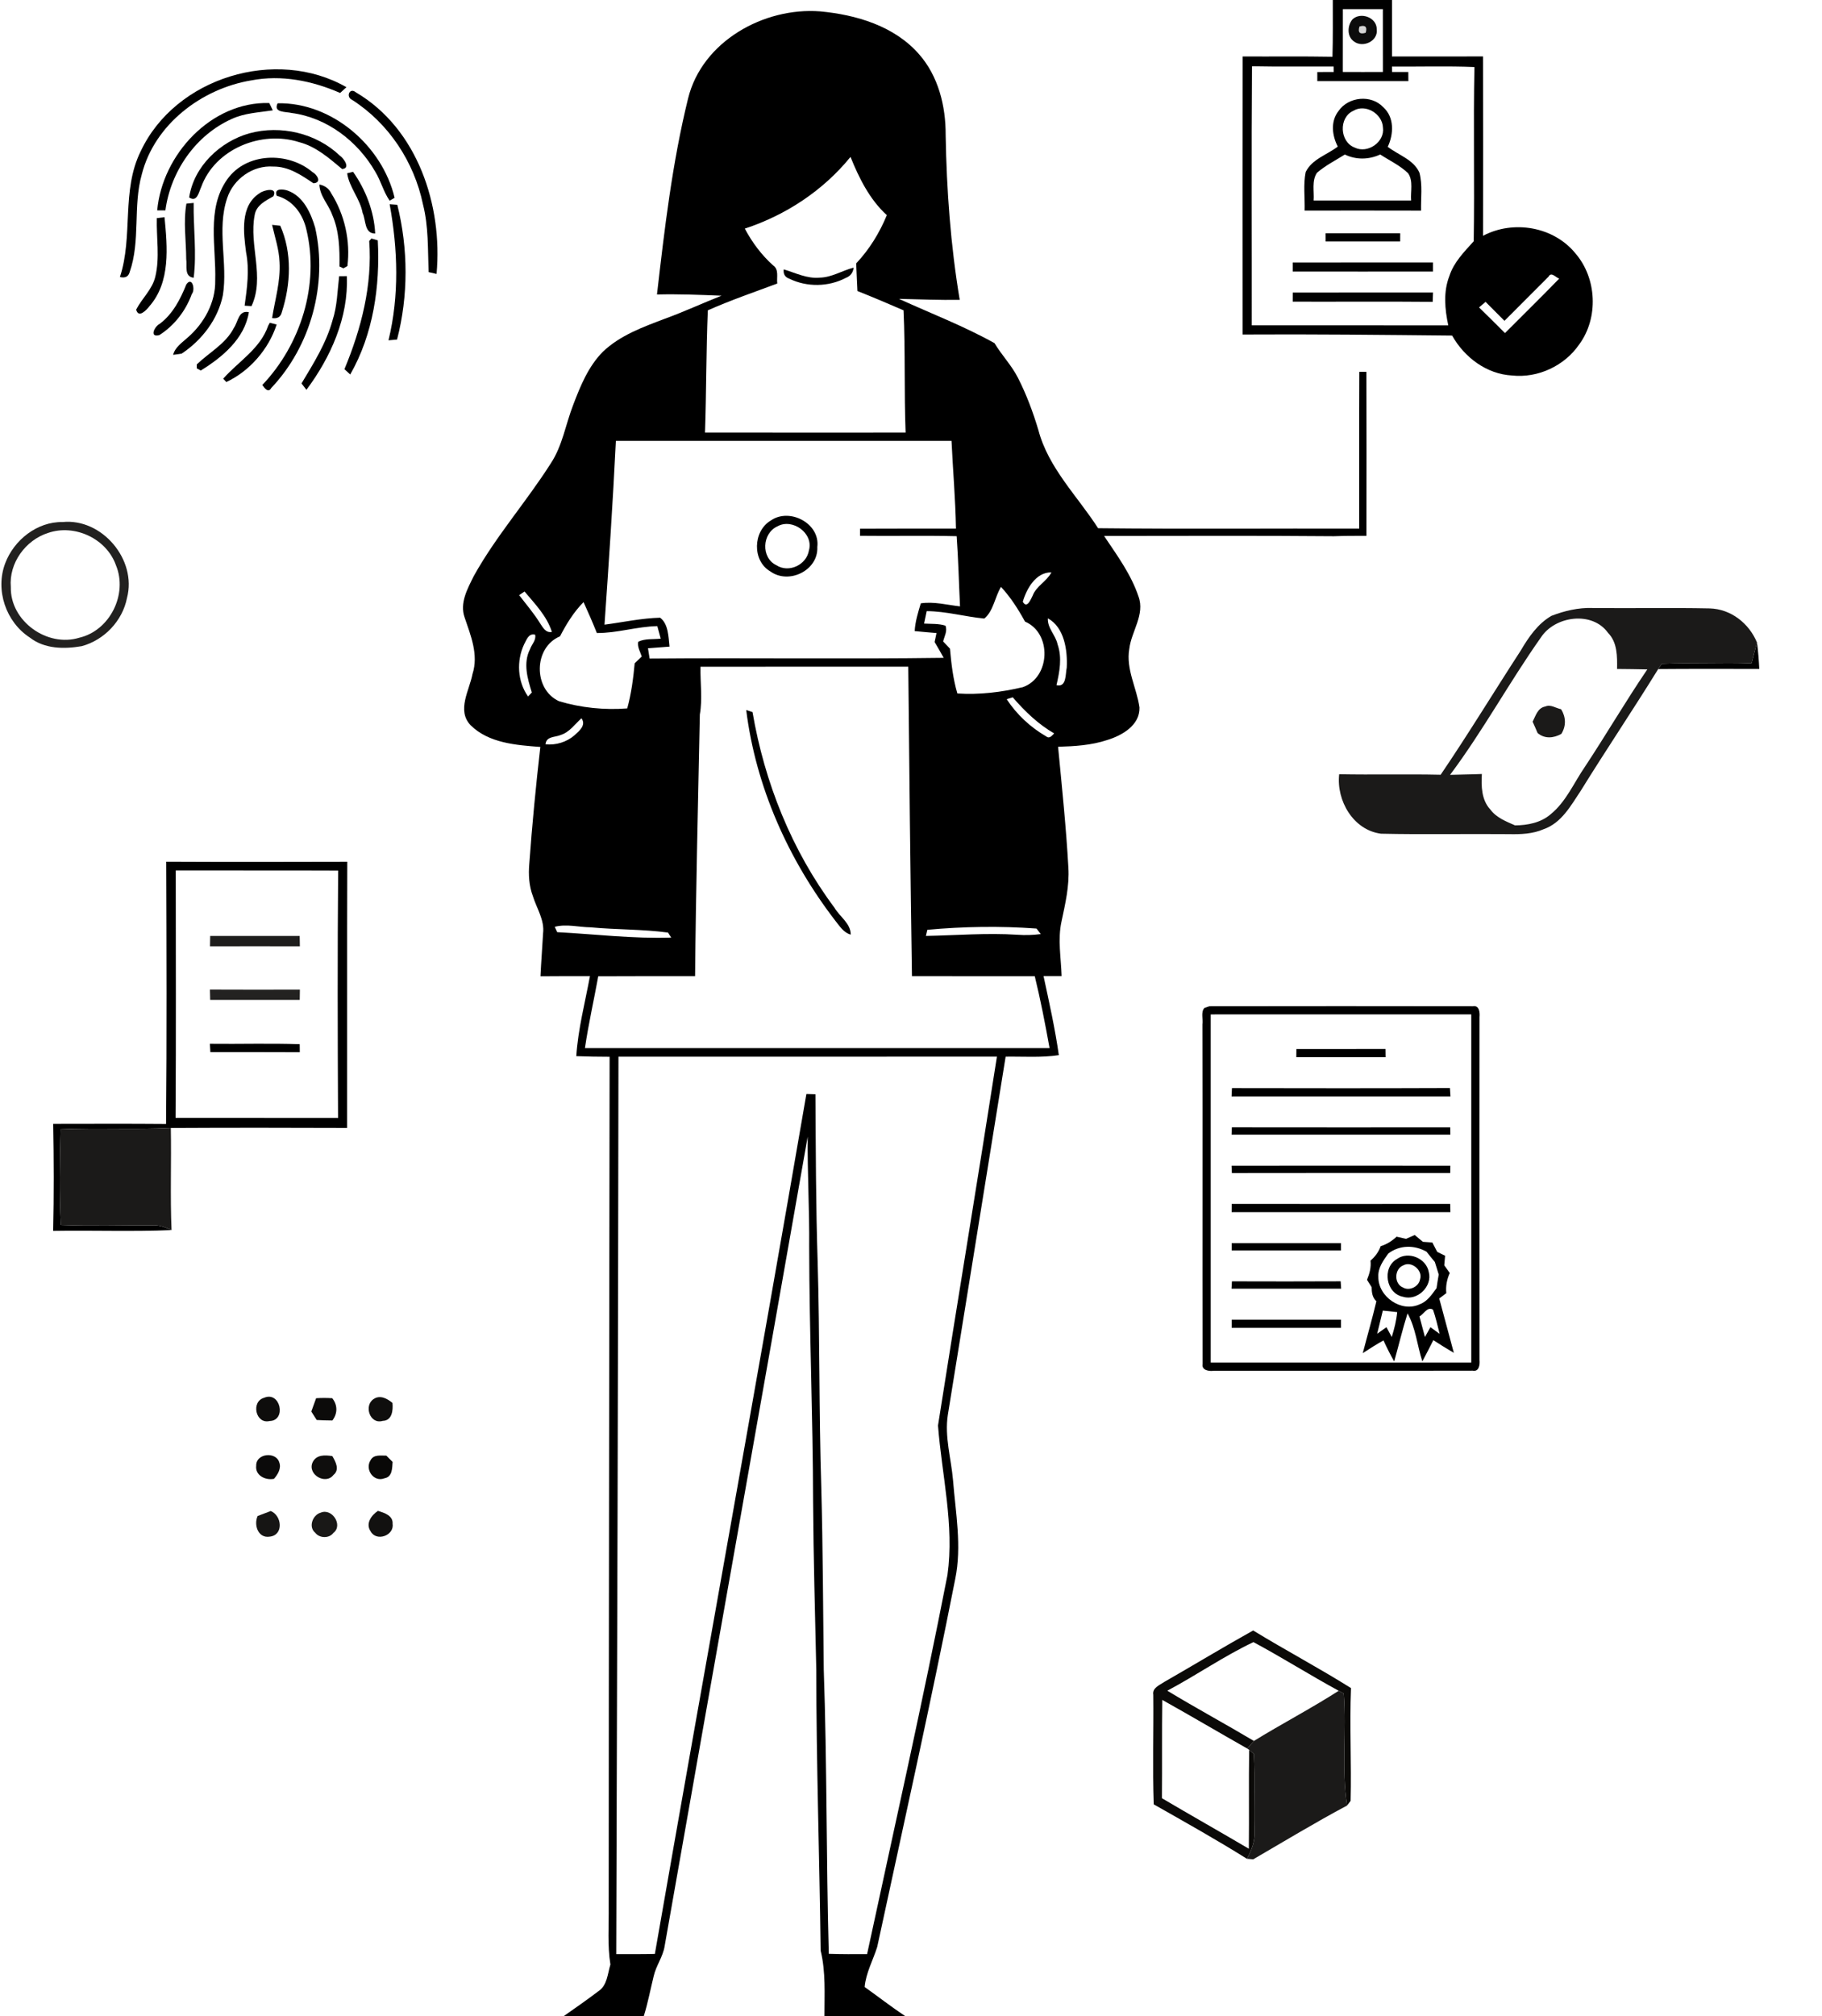 <?xml version="1.0" encoding="UTF-8"?> <svg xmlns="http://www.w3.org/2000/svg" width="500pt" height="553pt" viewBox="0 0 500 553"> <g id="#000000ff"> <path fill="#000000" opacity="1.00" d=" M 365.75 0.00 L 382.00 0.00 C 382.00 5.16 382.00 10.33 382.00 15.49 C 390.32 15.50 398.65 15.51 406.97 15.48 C 407.03 31.88 407.00 48.28 406.98 64.68 C 415.29 60.28 426.36 62.14 432.35 69.52 C 438.22 76.33 438.72 87.19 433.39 94.45 C 429.35 100.35 422.05 103.77 414.93 103.00 C 407.95 102.62 401.85 98.02 398.50 92.05 C 379.34 91.86 360.18 91.64 341.01 91.76 C 341.00 66.33 340.98 40.91 341.02 15.49 C 349.24 15.54 357.45 15.42 365.66 15.57 C 365.81 10.38 365.74 5.19 365.75 0.00 M 368.51 2.51 C 368.49 8.25 368.51 13.99 368.50 19.74 C 372.16 19.76 375.83 19.76 379.50 19.74 C 379.49 13.99 379.50 8.25 379.49 2.51 C 375.83 2.50 372.17 2.50 368.51 2.51 M 343.58 18.18 C 343.41 41.87 343.54 65.56 343.51 89.24 C 361.49 89.26 379.46 89.24 397.44 89.25 C 396.49 84.80 396.05 80.06 397.74 75.72 C 398.96 71.92 401.82 69.07 404.42 66.18 C 404.68 50.26 404.29 34.32 404.62 18.39 C 397.08 18.08 389.53 18.33 381.99 18.26 C 382.00 18.63 382.01 19.38 382.02 19.75 C 383.50 19.75 384.98 19.74 386.47 19.74 C 386.48 20.37 386.49 21.62 386.49 22.25 C 378.16 22.25 369.83 22.26 361.50 22.25 C 361.50 21.62 361.50 20.38 361.50 19.76 C 363.00 19.75 364.50 19.75 366.01 19.74 C 366.00 19.37 365.99 18.62 365.98 18.25 C 358.51 18.22 351.04 18.33 343.58 18.18 M 424.96 75.88 C 420.93 79.92 416.91 83.97 412.86 88.00 C 411.13 86.27 409.40 84.53 407.67 82.80 C 407.07 83.31 406.48 83.82 405.89 84.33 C 408.29 86.65 410.64 89.01 413.00 91.37 C 417.96 86.39 422.99 81.47 427.89 76.42 C 426.97 76.17 425.73 74.43 424.96 75.88 Z"></path> <path fill="#000000" opacity="1.00" d=" M 188.83 26.99 C 192.69 11.34 209.64 1.93 225.06 3.12 C 234.96 4.04 245.41 7.12 252.17 14.83 C 257.51 20.86 259.55 29.11 259.51 37.02 C 259.77 52.16 260.87 67.31 263.37 82.25 C 257.81 82.34 252.25 82.10 246.70 81.98 C 255.46 85.98 264.49 89.43 272.92 94.13 C 274.89 97.43 277.62 100.21 279.36 103.66 C 281.69 108.23 283.49 113.06 284.96 117.98 C 287.69 128.37 295.68 136.07 301.34 144.89 C 325.22 145.15 349.11 144.94 373.00 145.00 C 373.03 130.66 372.96 116.33 373.03 102.00 C 373.52 102.00 374.48 102.00 374.97 102.00 C 375.02 116.68 375.00 131.35 374.98 146.03 L 374.98 146.99 C 372.01 146.98 369.05 146.98 366.09 147.09 C 345.06 146.90 324.02 147.02 302.99 147.02 C 306.52 152.30 310.38 157.51 312.42 163.59 C 314.27 168.58 310.47 173.16 309.90 178.01 C 308.94 183.58 311.95 188.69 312.70 194.07 C 312.84 198.95 307.92 201.75 303.85 202.99 C 299.50 204.44 294.90 204.71 290.36 204.84 C 291.42 215.88 292.57 226.92 293.19 238.00 C 293.50 243.01 292.33 247.93 291.30 252.79 C 290.22 257.72 291.18 262.76 291.33 267.74 C 289.67 267.73 288.02 267.74 286.37 267.74 C 287.92 274.94 289.53 282.13 290.57 289.43 C 285.73 290.16 280.84 289.78 275.97 289.85 C 270.66 322.60 265.44 355.36 260.11 388.10 C 259.18 394.10 261.01 400.04 261.53 405.99 C 262.24 414.99 263.98 424.13 262.14 433.11 C 255.49 466.86 247.98 500.42 240.73 534.04 C 239.58 537.71 237.64 541.13 237.28 545.04 C 240.98 547.68 244.58 550.47 248.36 553.00 L 226.25 553.00 C 226.24 546.99 226.64 540.94 225.20 535.05 C 224.89 509.38 224.01 483.71 224.01 458.03 C 223.67 442.69 223.23 427.35 223.13 412.00 C 223.09 388.65 222.09 365.31 222.06 341.95 C 222.15 331.89 221.55 321.85 221.65 311.79 C 208.66 385.81 195.41 459.77 182.40 533.78 C 181.95 536.76 180.01 539.21 179.37 542.14 C 178.48 545.76 177.79 549.43 176.68 553.00 L 154.75 553.00 C 157.93 550.77 161.12 548.55 164.22 546.20 C 166.65 544.60 166.74 541.40 167.51 538.87 C 166.67 533.63 167.10 528.31 167.04 523.03 C 167.06 445.31 167.21 367.60 167.29 289.88 C 164.24 289.87 161.19 289.83 158.15 289.71 C 158.63 282.28 160.55 275.04 161.90 267.74 C 157.37 267.74 152.85 267.74 148.32 267.78 C 148.50 263.87 148.82 259.97 149.03 256.06 C 149.49 252.38 147.28 249.20 146.24 245.83 C 145.17 243.00 144.99 239.93 145.25 236.95 C 146.02 226.24 147.06 215.55 148.28 204.89 C 141.65 204.39 134.11 203.86 129.12 198.91 C 125.29 194.83 128.81 189.40 129.67 184.87 C 131.37 179.59 129.19 174.35 127.51 169.39 C 126.08 165.44 128.30 161.48 130.02 158.01 C 136.10 147.05 144.48 137.62 151.18 127.06 C 154.36 122.23 155.22 116.41 157.28 111.11 C 159.27 105.88 161.45 100.49 165.47 96.46 C 170.19 91.96 176.45 89.71 182.43 87.44 C 187.70 85.53 192.79 83.16 198.01 81.11 C 192.11 80.88 186.20 80.63 180.29 80.78 C 182.37 62.75 184.48 44.64 188.83 26.99 M 204.39 62.71 C 206.41 66.50 208.99 69.97 212.20 72.83 C 213.82 73.97 213.08 76.10 213.30 77.77 C 206.92 80.15 200.47 82.37 194.24 85.13 C 193.78 96.30 193.85 107.49 193.47 118.66 C 211.82 118.69 230.17 118.68 248.52 118.67 C 248.09 107.49 248.47 96.29 247.95 85.12 C 243.76 83.30 239.55 81.52 235.30 79.83 C 235.21 77.30 235.04 74.78 234.96 72.25 C 238.58 68.41 241.37 63.87 243.37 59.01 C 238.67 54.76 235.74 48.84 233.40 43.04 C 225.92 52.25 215.64 59.03 204.39 62.71 M 169.01 120.94 C 168.19 137.76 167.06 154.55 165.89 171.35 C 170.97 170.69 176.02 169.57 181.15 169.44 C 183.42 171.13 183.44 174.70 183.73 177.37 C 181.76 177.54 179.79 177.69 177.82 177.82 C 177.93 178.53 178.16 179.94 178.27 180.65 C 205.17 180.42 232.08 180.82 258.97 180.45 C 258.17 178.98 257.32 177.55 256.48 176.11 C 256.61 175.50 256.87 174.26 257.00 173.65 C 255.00 173.49 253.00 173.30 251.01 173.11 C 251.16 170.49 251.94 167.99 252.69 165.50 C 256.30 164.95 259.88 165.94 263.45 166.33 C 263.14 159.91 262.99 153.49 262.53 147.08 C 253.69 146.87 244.85 147.08 236.01 146.97 C 236.01 146.48 236.02 145.51 236.02 145.03 C 244.79 144.97 253.56 145.02 262.34 145.00 C 262.20 136.96 261.50 128.96 261.12 120.94 C 230.42 120.94 199.71 120.94 169.01 120.94 M 280.68 165.06 C 281.84 167.14 282.89 164.34 283.37 163.42 C 284.38 160.73 287.24 159.50 288.53 157.01 C 284.29 156.92 281.71 161.49 280.68 165.06 M 142.46 163.24 C 144.42 165.81 146.55 168.27 148.25 171.04 C 149.01 172.14 149.75 173.66 151.45 173.34 C 150.09 169.00 146.81 165.66 143.95 162.26 C 143.58 162.50 142.83 162.99 142.46 163.24 M 270.12 169.67 C 264.83 169.17 259.65 167.67 254.31 167.64 C 254.13 168.49 253.77 170.19 253.59 171.05 C 255.54 171.17 257.56 171.02 259.45 171.62 C 260.06 173.08 259.15 174.54 258.82 175.96 C 259.44 176.61 260.06 177.26 260.69 177.92 C 261.06 182.06 261.54 186.22 262.72 190.22 C 268.76 190.62 274.83 189.88 280.70 188.49 C 288.28 185.81 288.72 173.67 281.29 170.51 C 279.43 167.12 277.34 163.83 274.70 160.99 C 273.01 163.75 272.65 167.58 270.12 169.67 M 153.68 174.55 C 146.38 177.59 146.28 189.05 153.39 192.34 C 159.41 194.15 165.86 194.81 172.13 194.32 C 173.24 190.29 173.79 186.11 174.17 181.95 C 174.82 181.33 175.46 180.71 176.11 180.09 C 175.70 178.77 174.85 177.47 175.13 176.04 C 177.04 175.10 179.26 175.43 181.32 175.18 C 181.00 174.04 180.69 172.89 180.38 171.75 C 174.79 171.86 169.37 173.68 163.79 173.64 C 162.65 170.78 161.42 167.96 160.14 165.16 C 157.44 167.89 155.43 171.17 153.68 174.55 M 287.56 169.61 C 287.39 172.29 289.70 174.21 290.22 176.74 C 291.51 180.41 290.77 184.28 289.92 187.95 C 292.74 188.61 292.35 184.93 292.74 183.12 C 292.98 178.37 292.10 172.11 287.56 169.61 M 143.82 176.76 C 141.71 181.29 141.98 186.93 144.91 191.05 L 145.95 189.95 C 144.75 186.14 143.50 181.86 145.46 178.06 C 145.91 176.74 147.20 175.60 146.85 174.10 C 145.04 173.63 144.50 175.53 143.82 176.76 M 192.23 182.89 C 192.14 187.27 192.81 191.66 192.05 196.01 C 191.59 219.93 190.96 243.83 190.75 267.75 C 181.89 267.76 173.04 267.72 164.18 267.78 C 162.98 274.36 161.49 280.89 160.52 287.51 C 203.02 287.50 245.52 287.51 288.03 287.51 C 286.83 280.89 285.56 274.29 283.96 267.76 C 272.73 267.74 261.49 267.75 250.26 267.75 C 249.83 239.46 249.52 211.17 249.25 182.88 C 230.24 182.88 211.23 182.88 192.23 182.89 M 276.26 191.80 C 279.00 195.99 282.79 199.51 287.12 202.01 C 288.03 202.75 288.70 201.74 289.29 201.18 C 284.88 198.64 281.23 195.10 277.92 191.28 C 277.50 191.41 276.67 191.67 276.26 191.80 M 153.90 201.60 C 152.36 202.29 149.88 201.91 149.71 204.17 C 152.58 204.45 155.48 203.57 157.67 201.68 C 158.97 200.49 160.92 198.93 159.57 197.03 C 157.76 198.64 156.30 200.84 153.90 201.60 M 152.23 254.23 C 152.40 254.60 152.74 255.33 152.91 255.70 C 163.33 256.24 173.77 257.54 184.19 257.18 L 183.31 255.81 C 176.30 254.87 169.15 255.04 162.09 254.37 C 158.81 254.33 155.46 253.38 152.23 254.23 M 254.48 255.05 L 254.09 256.73 C 262.46 256.57 270.83 255.87 279.19 256.41 C 281.33 256.57 283.48 256.51 285.61 256.22 C 285.32 255.84 284.74 255.09 284.45 254.71 C 274.49 253.98 264.42 254.14 254.48 255.05 M 169.72 289.85 C 169.62 371.91 169.38 453.97 169.11 536.02 C 172.65 536.03 176.18 536.05 179.71 535.97 C 193.42 457.32 207.75 378.78 221.29 300.10 C 221.92 300.12 223.16 300.15 223.78 300.17 C 223.87 315.44 223.89 330.72 224.38 346.00 C 224.99 366.68 224.72 387.38 225.38 408.06 C 225.83 424.71 225.86 441.36 226.06 458.01 C 226.97 483.98 226.72 509.97 227.44 535.94 C 230.94 536.06 234.45 536.04 237.95 536.03 C 245.41 501.38 253.22 466.80 260.01 432.01 C 261.92 418.33 258.46 404.64 257.41 391.03 C 262.70 357.29 268.32 323.59 273.58 289.84 C 238.96 289.87 204.34 289.84 169.72 289.85 Z"></path> <path fill="#000000" opacity="1.00" d=" M 38.61 41.50 C 48.10 21.25 75.75 12.85 95.07 23.92 C 94.64 24.31 93.77 25.10 93.34 25.50 C 85.72 22.16 77.22 20.45 68.96 22.05 C 55.36 24.30 42.42 34.09 38.92 47.80 C 36.44 56.56 38.60 65.98 35.59 74.62 C 35.25 75.89 34.36 76.34 32.91 75.99 C 36.60 64.77 33.25 52.30 38.61 41.50 Z"></path> <path fill="#000000" opacity="1.00" d=" M 96.62 27.39 C 94.85 26.62 95.91 23.87 97.66 25.33 C 114.60 35.29 121.51 56.37 119.80 75.14 C 119.25 75.02 118.17 74.77 117.62 74.64 C 117.39 68.43 117.62 62.13 116.07 56.05 C 113.66 44.43 106.66 33.80 96.62 27.39 Z"></path> <path fill="#000000" opacity="1.00" d=" M 43.14 57.71 C 44.52 42.41 57.96 27.82 73.89 28.26 C 74.14 28.76 74.62 29.77 74.86 30.27 C 71.08 30.85 67.14 30.99 63.60 32.63 C 53.69 37.06 46.82 47.02 45.39 57.70 C 44.83 57.70 43.70 57.71 43.14 57.71 Z"></path> <path fill="#000000" opacity="1.00" d=" M 76.19 28.33 C 91.11 28.03 104.90 40.00 108.29 54.25 L 106.93 55.05 C 105.22 52.60 104.53 49.62 102.97 47.09 C 98.17 38.74 89.69 32.24 80.01 30.99 C 78.46 30.60 74.89 30.96 76.19 28.33 Z"></path> <path fill="#000000" opacity="1.00" d=" M 68.44 36.57 C 77.06 34.23 86.79 36.52 93.28 42.71 C 94.32 43.41 96.32 46.21 93.88 46.36 C 90.31 43.39 86.71 40.17 82.08 38.99 C 71.77 35.68 58.99 40.84 55.21 51.31 C 54.56 52.63 54.12 55.63 51.91 54.16 C 53.18 45.67 60.35 38.85 68.44 36.57 Z"></path> <path fill="#000000" opacity="1.00" d=" M 62.32 49.25 C 67.58 41.76 79.08 41.55 85.76 47.21 C 87.02 47.88 88.43 50.13 86.00 50.27 C 82.69 48.03 79.17 45.63 74.98 45.69 C 69.42 45.28 64.07 49.08 62.35 54.32 C 59.40 62.97 62.58 72.16 61.16 80.99 C 59.82 87.58 55.40 93.32 49.86 97.00 C 49.28 97.09 48.10 97.26 47.51 97.34 C 48.07 95.17 50.01 93.97 51.55 92.55 C 56.01 88.67 59.18 82.96 59.06 76.94 C 59.35 67.75 56.61 57.34 62.32 49.25 Z"></path> <path fill="#000000" opacity="1.00" d=" M 95.27 47.53 C 95.67 47.43 96.48 47.23 96.89 47.13 C 100.35 52.04 102.67 58.03 102.96 64.06 C 99.93 64.08 100.45 60.40 99.51 58.41 C 98.82 54.51 95.81 51.38 95.27 47.53 Z"></path> <path fill="#000000" opacity="1.00" d=" M 87.65 50.61 C 89.06 50.88 90.26 51.69 90.89 53.01 C 94.60 58.90 96.19 66.07 95.34 72.99 L 94.23 73.60 L 93.16 73.09 C 93.23 68.28 93.11 63.34 91.14 58.86 C 90.13 56.03 87.72 53.74 87.65 50.61 Z"></path> <path fill="#000000" opacity="1.00" d=" M 75.95 53.71 C 75.06 51.56 77.74 51.85 78.99 52.30 C 83.24 53.85 85.30 58.40 86.49 62.45 C 89.95 77.89 85.31 94.95 74.43 106.44 C 73.60 107.93 72.51 106.34 71.99 105.60 C 82.56 94.49 87.70 78.05 84.09 63.01 C 83.13 58.72 80.35 54.87 75.95 53.71 Z"></path> <path fill="#000000" opacity="1.00" d=" M 71.21 53.02 C 72.28 52.15 76.30 51.17 75.03 53.84 C 72.88 55.07 70.31 56.28 69.88 59.04 C 68.29 67.27 72.74 75.99 69.02 83.97 C 68.55 83.94 67.60 83.88 67.13 83.85 C 67.81 79.00 68.48 74.09 67.53 69.21 C 66.83 63.79 65.84 56.46 71.21 53.02 Z"></path> <path fill="#000000" opacity="1.00" d=" M 106.93 56.03 C 107.45 56.06 108.50 56.14 109.03 56.18 C 112.03 68.21 112.09 81.12 108.96 93.14 C 108.37 93.19 107.20 93.30 106.61 93.35 C 109.60 81.10 109.18 68.36 106.93 56.03 Z"></path> <path fill="#000000" opacity="1.00" d=" M 43.04 59.83 C 43.57 59.77 44.62 59.64 45.15 59.58 C 45.93 67.76 46.86 77.34 40.98 84.03 C 40.22 85.03 37.99 87.42 37.37 84.92 C 38.96 81.84 41.78 79.40 42.61 75.94 C 43.90 70.64 42.89 65.19 43.04 59.83 Z"></path> <path fill="#000000" opacity="1.00" d=" M 74.67 61.68 C 75.23 61.74 76.35 61.86 76.91 61.92 C 80.20 69.34 79.80 77.97 77.35 85.59 C 77.05 86.92 76.16 87.48 74.67 87.25 C 75.47 82.16 77.02 77.14 76.72 71.94 C 76.59 68.43 75.44 65.08 74.67 61.68 Z"></path> <path fill="#000000" opacity="1.00" d=" M 101.32 66.11 L 101.94 65.43 C 102.37 65.56 103.24 65.81 103.67 65.93 C 104.34 78.51 102.43 91.69 96.11 102.72 C 95.71 102.36 94.92 101.63 94.52 101.27 C 99.14 90.18 102.22 78.21 101.32 66.11 Z"></path> <path fill="#000000" opacity="1.00" d=" M 93.07 75.76 C 93.59 75.76 94.65 75.75 95.18 75.75 C 95.67 87.04 90.75 98.03 84.09 106.93 C 83.75 106.49 83.08 105.61 82.74 105.18 C 86.05 99.67 89.53 94.15 91.25 87.88 C 92.54 83.97 92.59 79.82 93.07 75.76 Z"></path> <path fill="#000000" opacity="1.00" d=" M 51.13 78.02 C 52.72 75.71 53.69 79.46 52.63 80.67 C 50.99 85.23 47.83 89.32 43.73 91.92 C 40.91 92.68 42.38 89.55 43.82 88.84 C 47.43 86.12 49.49 82.10 51.13 78.02 Z"></path> <path fill="#000000" opacity="1.00" d=" M 64.19 89.93 C 65.37 88.23 65.44 85.00 68.30 85.64 C 67.14 92.89 61.00 98.01 55.09 101.64 L 54.00 101.04 L 54.00 99.96 C 57.42 96.66 61.95 94.33 64.19 89.93 Z"></path> <path fill="#000000" opacity="1.00" d=" M 73.59 89.36 L 74.03 88.54 C 74.51 88.66 75.45 88.90 75.92 89.02 C 73.74 95.78 68.49 101.82 62.11 104.79 L 61.25 103.88 C 65.45 99.12 71.41 95.69 73.59 89.36 Z"></path> <path fill="#000000" opacity="1.00" d=" M 45.62 236.38 C 62.18 236.46 78.74 236.44 95.30 236.39 C 95.22 260.72 95.30 285.06 95.26 309.40 C 79.13 309.34 63.00 309.32 46.88 309.41 C 36.80 309.91 26.71 309.34 16.63 309.78 C 16.38 318.52 16.25 327.28 16.69 336.01 C 25.12 336.34 33.55 336.08 41.97 336.10 C 43.78 336.00 45.45 336.72 47.08 337.42 C 36.26 337.88 25.42 337.46 14.59 337.64 C 14.81 327.86 14.78 318.07 14.60 308.29 C 24.92 308.28 35.25 308.23 45.57 308.32 C 45.79 284.34 45.70 260.36 45.62 236.38 M 48.23 238.76 C 48.23 261.39 48.33 284.02 48.18 306.64 C 63.04 306.66 77.91 306.63 92.77 306.66 C 92.66 284.04 92.60 261.42 92.80 238.80 C 77.94 238.73 63.09 238.80 48.23 238.76 Z"></path> <path fill="#000000" opacity="1.00" d=" M 57.60 286.31 C 65.81 286.41 74.04 286.14 82.25 286.43 C 82.25 286.98 82.27 288.08 82.27 288.63 C 74.09 288.57 65.91 288.62 57.73 288.60 L 57.60 286.31 Z"></path> <path fill="#000000" opacity="1.00" d=" M 355.76 287.76 C 363.91 287.74 372.07 287.75 380.22 287.75 C 380.23 288.31 380.25 289.43 380.26 290.00 C 372.09 290.00 363.91 290.01 355.74 289.99 C 355.75 289.43 355.75 288.31 355.76 287.76 Z"></path> <path fill="#000000" opacity="1.00" d=" M 338.08 298.47 C 358.02 298.51 377.96 298.53 397.90 298.45 C 397.93 299.03 398.00 300.18 398.04 300.75 C 378.02 300.75 357.99 300.75 337.97 300.75 C 338.00 300.18 338.05 299.04 338.08 298.47 Z"></path> <path fill="#000000" opacity="1.00" d=" M 338.05 309.23 C 358.03 309.27 378.00 309.24 397.98 309.24 C 397.99 309.74 398.00 310.74 398.01 311.24 C 378.00 311.25 357.98 311.25 337.97 311.24 C 337.99 310.74 338.03 309.73 338.05 309.23 Z"></path> <path fill="#000000" opacity="1.00" d=" M 337.97 319.76 C 357.99 319.74 378.00 319.74 398.01 319.76 C 398.00 320.26 397.98 321.26 397.98 321.76 C 378.00 321.75 358.02 321.73 338.05 321.77 C 338.03 321.26 337.99 320.26 337.97 319.76 Z"></path> <path fill="#000000" opacity="1.00" d=" M 338.01 330.24 C 358.00 330.25 377.98 330.26 397.97 330.24 C 397.98 330.80 398.01 331.93 398.02 332.49 C 378.01 332.50 358.00 332.50 337.99 332.49 C 338.00 331.93 338.01 330.80 338.01 330.24 Z"></path> <path fill="#000000" opacity="1.00" d=" M 383.26 339.23 C 384.12 339.42 384.99 339.62 385.86 339.82 C 386.45 339.56 387.64 339.03 388.23 338.77 C 388.97 339.39 389.72 340.01 390.48 340.64 C 391.13 340.68 392.42 340.77 393.07 340.82 C 393.51 341.67 393.95 342.53 394.40 343.39 C 394.95 343.66 396.03 344.19 396.57 344.46 C 396.51 345.11 396.40 346.42 396.34 347.08 C 396.72 347.60 397.47 348.66 397.85 349.19 C 397.06 350.94 396.70 352.80 396.90 354.72 C 396.42 355.09 395.45 355.82 394.96 356.18 C 396.30 361.15 397.64 366.12 398.97 371.10 C 397.06 369.98 395.19 368.81 393.34 367.61 C 392.36 369.56 391.36 371.51 390.33 373.44 C 388.90 369.07 388.53 364.31 386.26 360.27 C 384.88 364.62 383.84 369.07 382.60 373.46 C 381.53 371.58 380.56 369.64 379.66 367.68 C 377.72 368.77 375.83 369.95 373.98 371.18 C 375.21 366.43 376.59 361.72 377.71 356.95 C 376.60 355.92 376.42 354.50 376.41 353.08 C 376.09 352.57 375.46 351.56 375.14 351.06 C 375.84 349.38 376.31 347.62 376.10 345.80 C 377.35 344.72 378.34 343.41 378.89 341.84 C 380.55 341.33 382.00 340.41 383.26 339.23 M 380.97 343.86 C 379.63 345.75 378.11 347.78 378.25 350.23 C 378.18 355.70 384.57 360.13 389.61 357.77 C 391.71 357.00 392.95 355.06 394.22 353.35 C 394.40 352.10 394.60 350.85 394.82 349.61 C 394.45 348.47 394.10 347.32 393.76 346.18 C 392.98 345.24 392.21 344.30 391.47 343.35 C 388.13 341.46 384.06 341.49 380.97 343.86 M 379.48 359.50 C 378.96 361.61 378.44 363.73 377.93 365.85 C 378.57 365.40 379.84 364.50 380.48 364.06 C 380.84 364.73 381.57 366.08 381.93 366.75 C 382.62 364.52 383.21 362.25 383.42 359.92 C 382.10 359.78 380.79 359.64 379.48 359.50 M 389.53 361.11 C 390.03 362.99 390.53 364.87 391.04 366.75 C 391.42 366.08 392.17 364.73 392.54 364.06 C 393.17 364.51 394.44 365.42 395.07 365.88 C 394.50 363.66 394.01 361.41 393.25 359.25 C 391.72 358.27 390.71 360.50 389.53 361.11 Z"></path> <path fill="#000000" opacity="1.00" d=" M 338.00 341.00 C 348.00 341.00 358.00 341.00 368.00 341.00 C 368.00 341.50 368.00 342.50 368.00 343.00 C 358.00 343.00 348.00 343.00 338.00 343.00 C 338.00 342.50 338.00 341.50 338.00 341.00 Z"></path> <path fill="#000000" opacity="1.00" d=" M 383.33 345.37 C 386.47 343.10 391.40 345.13 392.09 348.92 C 393.15 352.83 388.98 356.91 385.07 355.72 C 380.34 354.87 379.18 347.76 383.33 345.37 M 385.15 347.07 C 382.59 348.03 382.48 352.21 385.08 353.20 C 386.80 354.19 389.38 352.90 389.69 350.95 C 390.56 348.51 387.37 345.84 385.15 347.07 Z"></path> <path fill="#000000" opacity="1.00" d=" M 338.07 351.48 C 348.02 351.51 357.97 351.52 367.91 351.47 C 367.95 351.98 368.01 352.98 368.04 353.49 C 358.02 353.50 347.99 353.50 337.96 353.49 C 337.99 352.98 338.04 351.98 338.07 351.48 Z"></path> <path fill="#000000" opacity="1.00" d=" M 338.00 362.00 C 348.00 362.00 358.00 362.00 368.00 362.00 C 368.00 362.56 368.00 363.68 368.00 364.24 C 358.00 364.25 348.00 364.25 338.00 364.24 C 338.00 363.68 338.00 362.56 338.00 362.00 Z"></path> </g> <g id="#010101f1"> <path fill="#010101" opacity="0.95" d=" M 371.16 5.30 C 373.42 3.18 377.87 4.80 377.81 8.05 C 378.23 11.29 374.02 13.22 371.58 11.39 C 369.59 10.01 369.72 7.03 371.16 5.30 M 373.07 7.28 C 372.58 8.91 373.14 9.48 374.77 8.99 C 375.25 7.37 374.68 6.80 373.07 7.28 Z"></path> </g> <g id="#0000002c"> <path fill="#000000" opacity="0.17" d=" M 373.07 7.28 C 374.68 6.80 375.25 7.37 374.77 8.99 C 373.14 9.48 372.58 8.91 373.07 7.28 Z"></path> </g> <g id="#010101ff"> <path fill="#010101" opacity="1.00" d=" M 367.34 30.42 C 370.05 26.52 376.28 25.88 379.58 29.39 C 382.68 32.14 382.48 36.79 380.83 40.27 C 383.75 42.54 387.92 43.76 389.52 47.35 C 390.42 50.73 389.89 54.30 389.97 57.77 C 379.32 57.74 368.67 57.75 358.02 57.76 C 358.13 54.24 357.61 50.65 358.31 47.19 C 360.02 43.65 364.18 42.47 367.12 40.21 C 365.54 37.15 365.08 33.29 367.34 30.42 M 371.38 30.40 C 367.32 32.22 367.61 38.92 371.76 40.48 C 375.30 42.24 380.08 38.96 379.51 34.97 C 379.35 31.20 374.70 28.37 371.38 30.40 M 369.06 42.39 C 366.48 44.00 363.73 45.40 361.41 47.39 C 359.92 49.60 360.67 52.49 360.49 55.00 C 369.41 55.00 378.33 55.01 387.25 55.00 C 387.04 52.54 387.90 49.69 386.42 47.53 C 384.20 45.37 381.34 44.06 378.77 42.38 C 375.66 43.81 372.16 43.89 369.06 42.39 Z"></path> <path fill="#010101" opacity="1.00" d=" M 363.76 64.00 C 370.59 64.00 377.42 63.99 384.25 64.00 C 384.25 64.56 384.24 65.68 384.24 66.24 C 377.41 66.25 370.59 66.25 363.77 66.24 C 363.76 65.68 363.76 64.56 363.76 64.00 Z"></path> <path fill="#010101" opacity="1.00" d=" M 354.75 72.01 C 367.58 72.00 380.42 72.00 393.25 72.00 C 393.25 72.63 393.25 73.87 393.25 74.49 C 380.42 74.51 367.58 74.50 354.75 74.49 C 354.75 73.87 354.75 72.63 354.75 72.01 Z"></path> <path fill="#010101" opacity="1.00" d=" M 215.07 73.89 C 218.31 74.85 221.48 76.50 224.96 76.16 C 228.28 76.09 231.12 74.21 234.26 73.41 C 234.10 74.79 233.39 75.73 232.13 76.22 C 227.37 78.72 221.44 78.81 216.61 76.45 C 215.43 76.04 214.91 75.18 215.07 73.89 Z"></path> <path fill="#010101" opacity="1.00" d=" M 354.76 80.25 C 367.59 80.24 380.43 80.26 393.26 80.24 C 393.24 80.88 393.18 82.16 393.16 82.80 C 380.35 82.68 367.55 82.79 354.75 82.75 C 354.75 82.12 354.76 80.87 354.76 80.25 Z"></path> <path fill="#010101" opacity="1.00" d=" M 211.56 142.76 C 216.71 139.20 225.11 143.59 224.29 150.05 C 224.60 156.45 216.50 160.40 211.43 156.76 C 206.35 153.85 206.60 145.66 211.56 142.76 M 213.35 144.38 C 209.11 146.28 208.78 153.00 213.05 155.04 C 216.47 157.27 221.36 154.93 221.99 150.97 C 223.34 146.28 217.45 142.06 213.35 144.38 Z"></path> <path fill="#010101" opacity="1.00" d=" M 480.69 181.89 C 481.17 180.01 481.65 178.14 482.17 176.27 C 482.48 178.66 482.67 181.08 482.79 183.49 C 473.54 183.51 464.30 183.44 455.05 183.53 C 455.30 183.17 455.79 182.44 456.03 182.07 C 464.25 181.70 472.47 182.22 480.69 181.89 Z"></path> <path fill="#010101" opacity="1.00" d=" M 204.78 194.77 C 205.21 194.91 206.08 195.19 206.51 195.33 C 209.81 214.62 217.25 233.29 229.01 249.01 C 230.44 251.47 233.48 253.30 233.46 256.37 C 231.52 255.84 230.46 254.10 229.29 252.64 C 216.37 235.89 207.40 215.81 204.78 194.77 Z"></path> </g> <g id="#ffffffff"> </g> <g id="#000000f2"> <path fill="#000000" opacity="0.95" d=" M 51.15 55.86 C 51.65 55.81 52.65 55.71 53.15 55.66 C 53.04 62.50 54.01 69.39 53.15 76.19 C 50.47 75.89 51.38 72.93 51.10 71.08 C 51.08 66.01 50.28 60.90 51.15 55.86 Z"></path> </g> <g id="#191817f4"> <path fill="#191817" opacity="0.96" d=" M 17.17 143.20 C 28.00 142.10 37.63 153.55 34.85 164.02 C 33.63 170.30 28.61 175.56 22.46 177.24 C 17.64 178.08 12.22 178.04 8.19 174.89 C 1.62 170.64 -1.36 161.85 1.43 154.51 C 3.83 148.13 10.20 143.07 17.17 143.20 M 13.21 146.18 C 7.01 148.15 2.40 154.46 2.97 161.05 C 2.77 170.37 12.95 177.65 21.76 174.93 C 30.17 172.97 35.11 162.97 31.82 155.05 C 29.24 147.74 20.51 143.68 13.21 146.18 Z"></path> </g> <g id="#1b1a19ff"> <path fill="#1b1a19" opacity="1.00" d=" M 425.77 168.92 C 429.32 167.56 433.12 166.65 436.95 166.78 C 447.68 166.90 458.42 166.67 469.16 166.89 C 474.99 167.04 479.99 170.98 482.17 176.27 C 481.65 178.14 481.17 180.01 480.69 181.89 C 472.47 182.22 464.25 181.70 456.03 182.07 C 455.79 182.44 455.30 183.17 455.05 183.53 C 448.13 194.73 440.76 205.66 433.83 216.86 C 431.12 220.92 428.52 225.76 423.62 227.45 C 420.61 228.78 417.26 228.88 414.02 228.81 C 402.34 228.70 390.66 228.95 378.98 228.69 C 371.40 227.72 366.69 219.63 367.50 212.38 C 376.78 212.56 386.07 212.31 395.35 212.52 C 402.95 201.33 409.97 189.77 417.34 178.43 C 419.49 174.77 422.01 171.08 425.77 168.92 M 422.86 174.86 C 414.17 187.16 406.95 200.49 397.93 212.55 C 400.84 212.44 403.75 212.45 406.66 212.31 C 406.46 215.65 406.55 219.46 408.99 222.06 C 410.65 224.31 413.31 225.32 415.77 226.41 C 419.19 226.38 422.81 225.69 425.48 223.40 C 429.78 219.94 431.92 214.68 435.00 210.24 C 440.81 201.45 446.13 192.33 452.06 183.62 C 449.28 183.54 446.52 183.54 443.76 183.50 C 443.81 180.06 443.87 176.24 441.28 173.59 C 436.92 167.52 426.71 168.95 422.86 174.86 Z"></path> <path fill="#1b1a19" opacity="1.00" d=" M 420.59 197.97 C 421.42 196.36 421.97 194.17 424.06 193.80 C 425.52 193.14 426.98 194.26 428.41 194.55 C 429.74 196.71 429.83 199.13 428.47 201.31 C 426.35 202.50 423.89 202.73 421.95 201.07 C 421.51 200.03 421.06 198.99 420.59 197.97 Z"></path> <path fill="#1b1a19" opacity="1.00" d=" M 16.63 309.78 C 26.71 309.34 36.80 309.91 46.88 309.41 C 47.06 318.74 46.68 328.09 47.08 337.42 C 45.45 336.72 43.78 336.00 41.97 336.10 C 33.55 336.08 25.12 336.34 16.69 336.01 C 16.25 327.28 16.38 318.52 16.63 309.78 Z"></path> <path fill="#1b1a19" opacity="1.00" d=" M 367.38 463.79 C 367.72 463.98 368.41 464.34 368.75 464.53 C 369.56 474.76 368.07 485.10 369.67 495.27 C 360.94 499.91 352.47 505.06 343.92 510.02 C 343.49 509.99 342.62 509.92 342.19 509.88 C 343.52 507.45 344.50 504.80 344.28 501.99 C 344.12 495.03 344.46 488.07 344.09 481.12 C 343.77 480.84 343.13 480.27 342.80 479.99 L 342.25 479.62 C 342.71 479.10 343.64 478.07 344.10 477.55 C 351.77 472.83 359.79 468.65 367.38 463.79 Z"></path> </g> <g id="#1e1d1cff"> <path fill="#1e1d1c" opacity="1.00" d=" M 57.68 256.73 C 65.87 256.74 74.06 256.74 82.24 256.73 C 82.25 257.44 82.28 258.87 82.29 259.58 C 74.07 259.56 65.85 259.55 57.63 259.58 C 57.64 258.87 57.67 257.44 57.68 256.73 Z"></path> </g> <g id="#232221ff"> <path fill="#232221" opacity="1.00" d=" M 57.61 271.44 C 65.84 271.48 74.07 271.47 82.30 271.45 C 82.29 272.16 82.26 273.57 82.25 274.28 C 74.06 274.27 65.87 274.27 57.68 274.28 C 57.66 273.57 57.62 272.15 57.61 271.44 Z"></path> </g> <g id="#000000fe"> <path fill="#000000" opacity="1.00" d=" M 330.50 276.50 C 330.85 276.38 331.54 276.14 331.88 276.02 C 355.98 275.98 380.08 275.98 404.18 276.02 C 405.95 275.68 406.14 277.73 406.02 278.96 C 405.99 310.33 405.99 341.71 406.02 373.09 C 406.14 374.34 405.90 376.36 404.10 375.98 C 380.39 376.04 356.68 375.96 332.97 376.02 C 331.75 376.18 329.71 375.85 330.02 374.15 C 329.95 343.11 330.05 312.06 329.97 281.01 C 330.20 279.56 329.48 277.68 330.50 276.50 M 332.25 278.26 C 332.25 310.08 332.25 341.91 332.25 373.75 C 356.08 373.75 379.91 373.75 403.75 373.75 C 403.75 341.92 403.75 310.08 403.75 278.25 C 379.91 278.25 356.08 278.25 332.25 278.26 Z"></path> </g> <g id="#0e0d0cff"> <path fill="#0e0d0c" opacity="1.00" d=" M 72.48 383.42 C 76.96 381.49 78.69 389.68 74.00 389.79 C 70.13 390.73 68.81 384.44 72.48 383.42 Z"></path> </g> <g id="#0c0b0aff"> <path fill="#0c0b0a" opacity="1.00" d=" M 86.75 383.54 C 88.22 383.44 89.70 383.44 91.18 383.54 C 92.67 385.41 92.68 387.74 91.21 389.64 C 89.78 389.63 88.34 389.59 86.91 389.51 C 86.54 388.93 85.80 387.77 85.43 387.19 C 85.87 385.97 86.30 384.75 86.75 383.54 Z"></path> </g> <g id="#0f0e0dff"> <path fill="#0f0e0d" opacity="1.00" d=" M 102.57 383.74 C 104.33 382.56 106.31 383.66 107.70 384.83 C 107.90 386.81 107.63 389.68 105.03 389.75 C 101.47 390.81 99.77 385.50 102.57 383.74 Z"></path> <path fill="#0f0e0d" opacity="1.00" d=" M 85.77 401.16 C 86.79 398.97 89.19 399.10 91.20 399.42 C 92.12 400.96 93.28 403.16 91.51 404.59 C 89.34 407.41 84.33 404.48 85.77 401.16 Z"></path> </g> <g id="#0b0a0aff"> <path fill="#0b0a0a" opacity="1.00" d=" M 70.31 402.02 C 70.23 398.66 75.71 398.12 76.62 401.09 C 77.27 402.77 76.25 404.42 75.19 405.65 C 72.86 406.13 69.96 404.73 70.31 402.02 Z"></path> </g> <g id="#090807ff"> <path fill="#090807" opacity="1.00" d=" M 101.69 400.55 C 102.54 398.90 104.50 399.32 106.02 399.29 C 106.59 399.86 107.16 400.44 107.74 401.01 C 107.62 402.67 107.70 405.11 105.55 405.49 C 102.58 406.70 100.05 403.09 101.69 400.55 Z"></path> </g> <g id="#161514ff"> <path fill="#161514" opacity="1.00" d=" M 70.70 415.85 C 71.90 415.38 73.10 414.93 74.30 414.48 C 77.37 415.72 77.92 421.10 74.01 421.51 C 70.83 422.02 69.59 418.30 70.70 415.85 Z"></path> </g> <g id="#191817ff"> <path fill="#191817" opacity="1.00" d=" M 88.03 414.92 C 91.12 413.61 94.23 418.39 91.48 420.50 C 90.30 422.06 87.66 421.97 86.50 420.44 C 84.56 418.85 85.79 415.54 88.03 414.92 Z"></path> </g> <g id="#121110ff"> <path fill="#121110" opacity="1.00" d=" M 101.70 420.04 C 100.25 417.93 101.92 415.62 103.72 414.44 C 105.45 414.97 107.91 415.71 107.74 418.02 C 108.22 421.22 103.26 422.98 101.70 420.04 Z"></path> </g> <g id="#0b0a08ff"> <path fill="#0b0a08" opacity="1.00" d=" M 319.48 461.38 C 327.64 456.70 335.68 451.83 343.89 447.25 C 352.76 452.66 361.94 457.53 370.75 463.05 C 370.32 473.35 370.91 483.68 370.64 493.99 C 370.40 494.31 369.91 494.95 369.67 495.27 C 368.07 485.10 369.56 474.76 368.75 464.53 C 368.41 464.34 367.72 463.98 367.38 463.79 C 359.48 459.50 351.88 454.68 343.97 450.44 C 335.82 454.31 328.32 459.53 320.34 463.77 C 328.17 468.52 336.24 472.87 344.10 477.55 C 343.64 478.07 342.71 479.10 342.25 479.62 C 334.46 475.21 326.76 470.65 318.95 466.29 C 318.83 475.28 318.94 484.27 318.86 493.26 C 326.77 497.94 334.79 502.45 342.71 507.12 C 342.82 498.07 342.66 489.03 342.80 479.99 C 343.13 480.27 343.77 480.84 344.09 481.12 C 344.46 488.07 344.12 495.03 344.28 501.99 C 344.50 504.80 343.52 507.45 342.19 509.88 C 333.83 504.64 325.19 499.81 316.61 494.94 C 316.27 484.94 316.59 474.91 316.49 464.90 C 316.15 462.98 318.23 462.25 319.48 461.38 Z"></path> </g> </svg> 